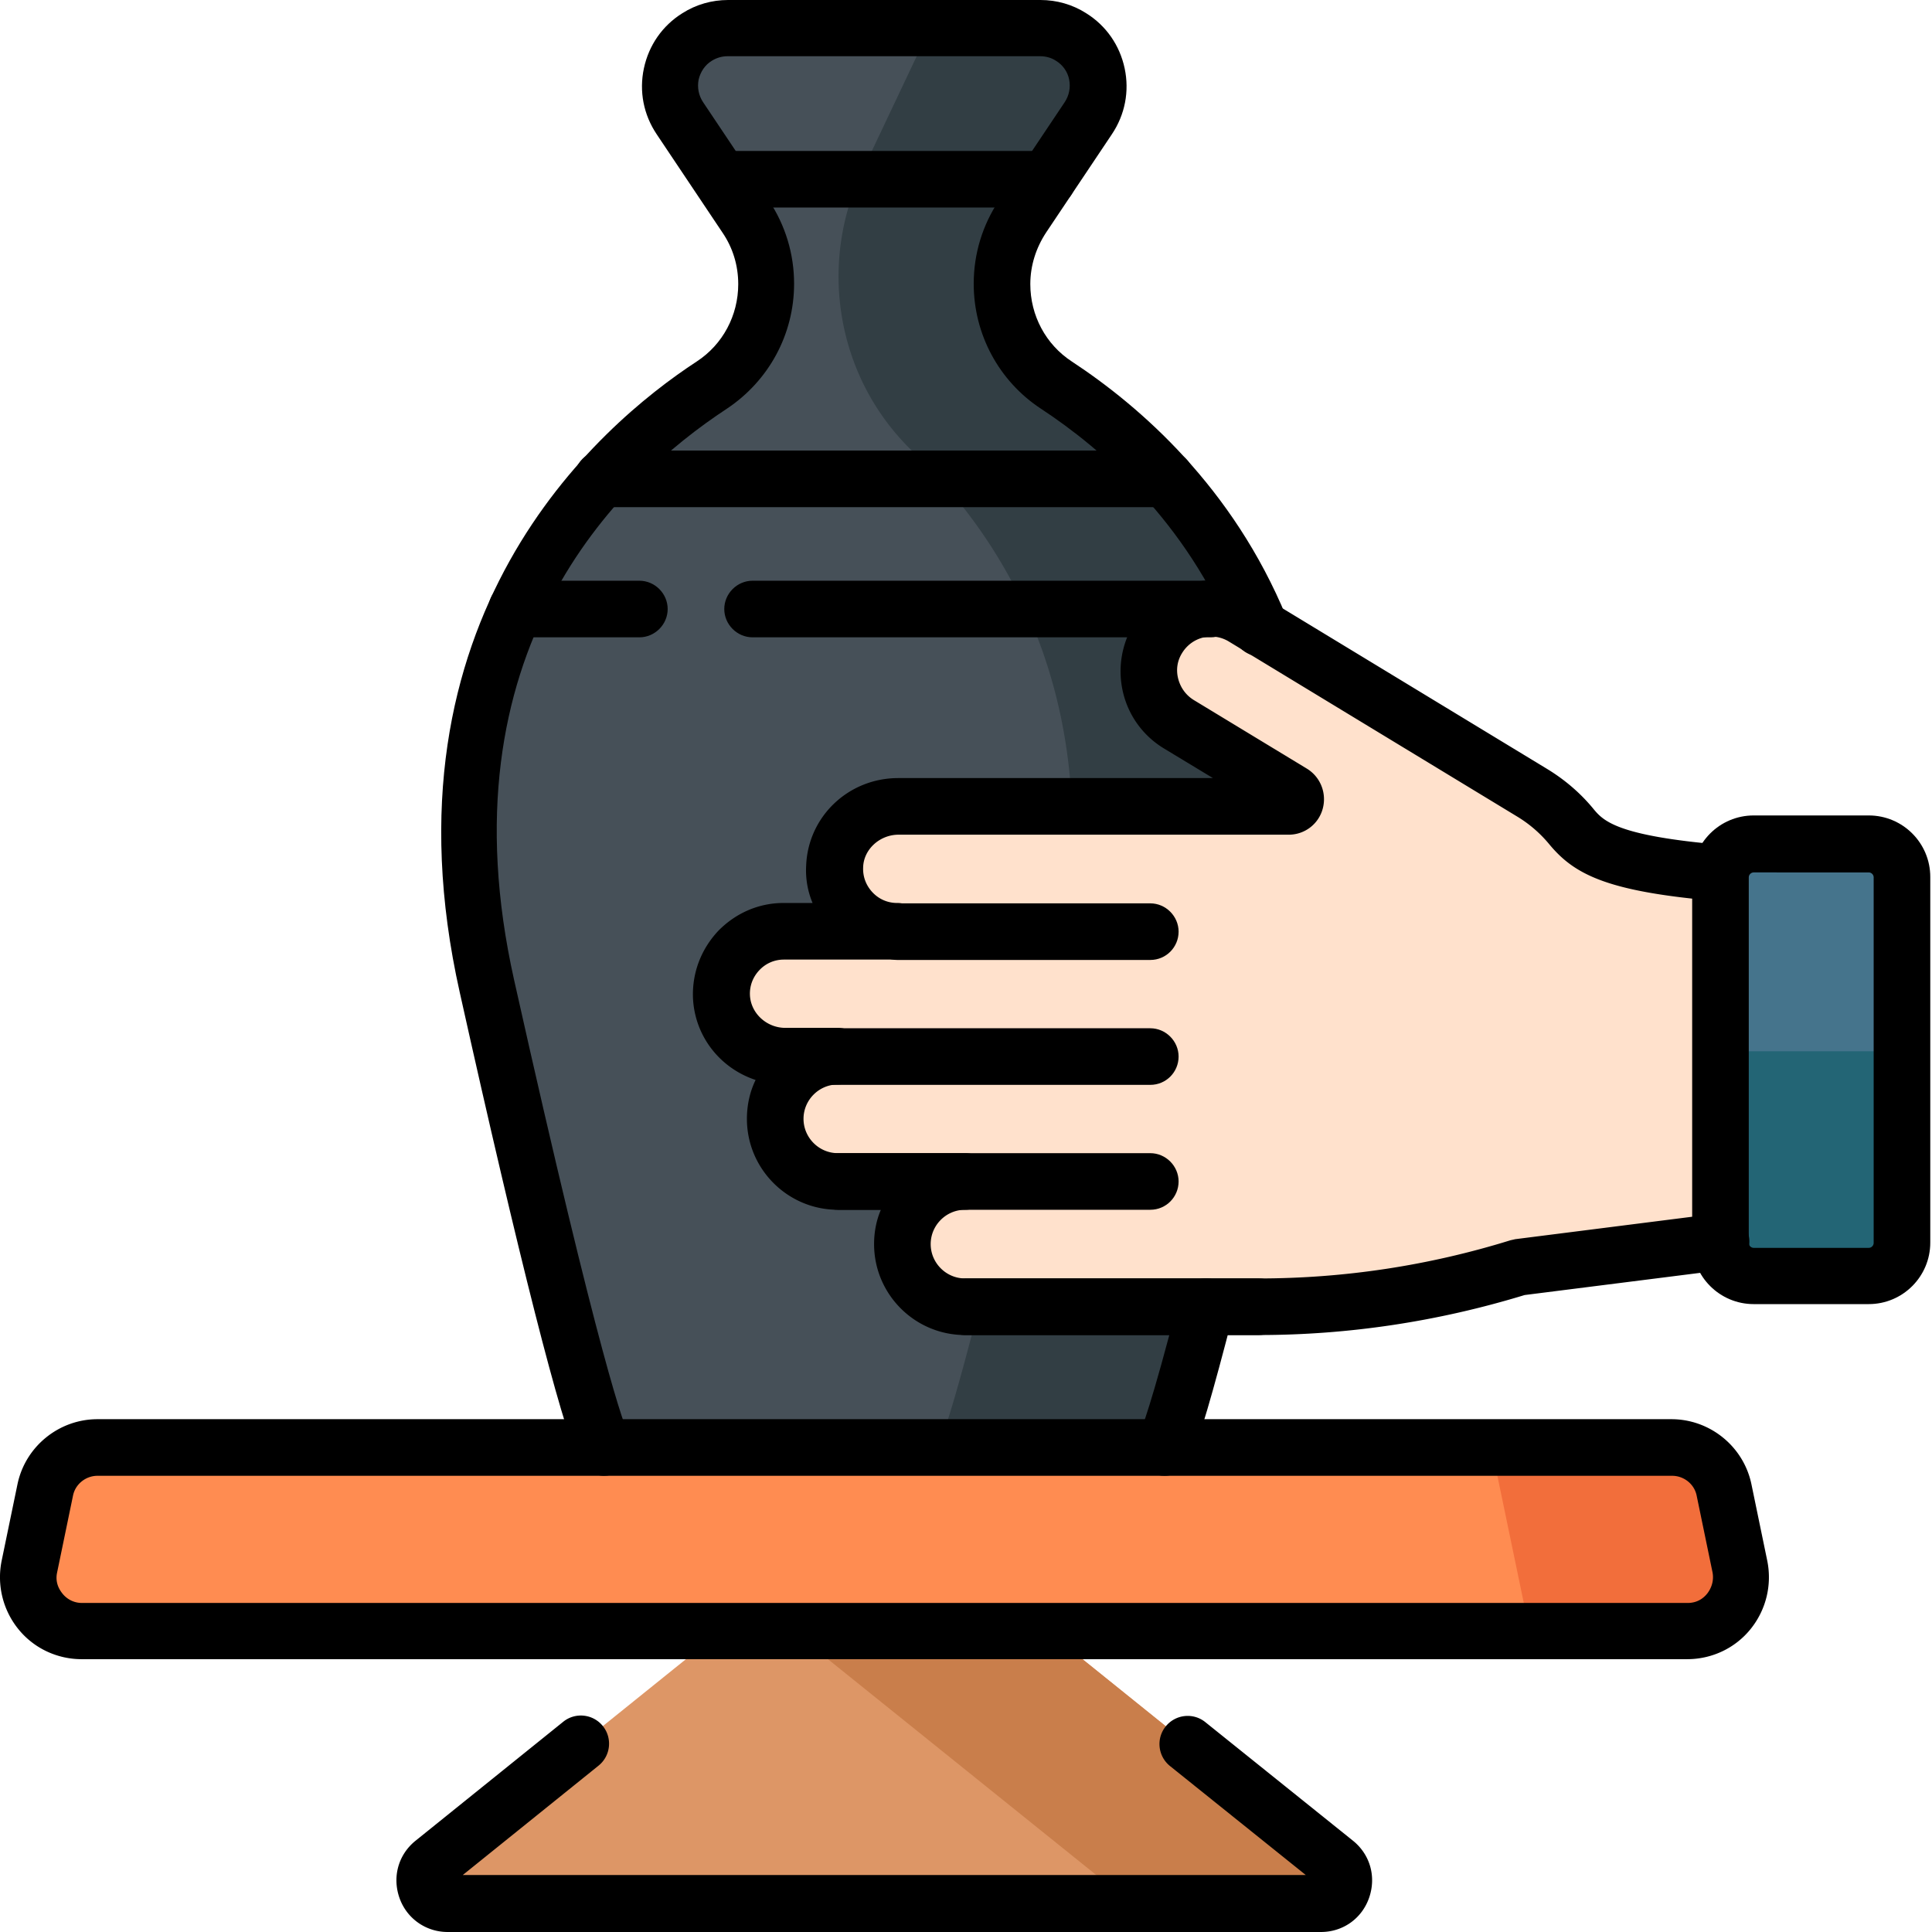 <svg height="512pt" viewBox="0 0 512 512" width="512pt" xmlns="http://www.w3.org/2000/svg"><path d="M350.043 504.5H118.641c-5.801 0-8.301-7.2-3.801-10.898l95-76.5h48.902l95 76.5c4.598 3.699 2.098 10.898-3.699 10.898zm0 0" fill="#dd9666"/><path d="m353.84 493.602-95-76.5H209.94l-9.3 7.5 99.199 79.796h50.3c5.7.102 8.2-7.097 3.7-10.796zm0 0" fill="#c97e4b"/><path d="M265.64 75.2a31.776 31.776 0 0 1 5.5-17.9l17.403-26c4.797-7.198 2.797-16.902-4.602-21.5-2.398-1.5-5.3-2.3-8.199-2.3h-82.8c-2.899 0-5.7.8-8.2 2.3-7.3 4.598-9.402 14.302-4.601 21.5l17.402 26c3.598 5.302 5.5 11.5 5.5 17.9 0 10.8-5.402 20.902-14.402 26.8-27 17.7-80.5 65.7-59.598 159.3 27.7 123.302 31.7 123.302 31.7 123.302H307.94s4 0 31.602-123.301c20.898-93.602-32.602-141.602-59.602-159.301-8.898-5.898-14.3-16-14.3-26.8zm0 0" fill="#465058"/><path d="M280.043 102c-9-5.898-14.402-16-14.402-26.8a31.776 31.776 0 0 1 5.5-17.9l17.402-26c4.797-7.198 2.797-16.902-4.602-21.5-2.398-1.5-5.3-2.3-8.199-2.3h-29.3l-17.899 37.8c-11.902 25-6.703 55 13.2 74.2 26 25 53.8 70 37.698 141.898C251.84 384.7 247.84 384.7 247.84 384.7h60.101s4 0 31.602-123.3c21-93.7-32.5-141.7-59.5-159.399zm0 0" fill="#323e44"/><path d="M442.84 383.602h-417c-6.7 0-12.5 4.699-13.899 11.296l-4.199 20.204c-1.8 8.796 4.899 17 13.899 17h425.5c9 0 15.699-8.301 13.902-17L456.84 394.8c-1.5-6.5-7.2-11.2-14-11.2zm0 0" fill="#ff8c51"/><path d="m460.941 415.102-4.199-20.301c-1.402-6.602-7.199-11.301-13.902-11.301h-47.598l10.098 48.602h41.703c9.098.097 15.797-8.204 13.898-17zm0 0" fill="#f26e3b"/><path d="M461.242 231.898c-33.101-2.296-39.8-6.796-44.8-12.796-2.899-3.5-6.301-6.5-10.2-8.801l-76.601-46.5c-7.801-4.7-18-2.2-22.7 5.597-4.699 7.801-2.199 18 5.602 22.704l30 18.199c1.598 1 .898 3.5-1 3.5H238.141c-9 0-16.598 7-16.899 16-.3 9.398 7.2 17.199 16.5 17.199h-30c-9.3 0-16.902 7.7-16.5 17.2.301 9 8 16 16.899 16h13.902c-9.102 0-16.602 7.402-16.602 16.6 0 9.098 7.399 16.598 16.602 16.598h33.7c-9.102 0-16.602 7.403-16.602 16.602 0 9.102 7.402 16.602 16.601 16.602h77.801c23.297 0 46.5-3.5 68.797-10.5l58.902-7.403zm0 0" fill="#ffe1cc"/><path d="M304.84 320.602h-82.797c-4.102 0-7.5-3.403-7.5-7.5 0-4.102 3.398-7.5 7.5-7.5h82.797c4.101 0 7.5 3.398 7.5 7.5 0 4.097-3.297 7.5-7.5 7.5zM304.84 287.5h-96.7c-4.097 0-7.5-3.398-7.5-7.5s3.403-7.5 7.5-7.5h96.7c4.101 0 7.5 3.398 7.5 7.5s-3.297 7.5-7.5 7.5zM304.84 254.398h-67.098c-4.101 0-7.5-3.398-7.5-7.5 0-4.097 3.399-7.5 7.5-7.5h67.098c4.101 0 7.5 3.403 7.5 7.5 0 4.102-3.297 7.5-7.5 7.5zM333.543 353.8h-77.8c-4.102 0-7.5-3.402-7.5-7.5 0-4.1 3.398-7.5 7.5-7.5h77.898c4.101 0 7.5 3.4 7.5 7.5 0 4.098-3.399 7.5-7.598 7.5zm0 0"/><path d="M495.242 338.102h-30.5c-4.8 0-8.8-3.903-8.8-8.801v-96.903c0-4.796 3.898-8.796 8.8-8.796h30.5c4.801 0 8.801 3.898 8.801 8.796v96.903c0 4.898-3.902 8.8-8.8 8.8zm0 0" fill="#45748c"/><path d="M456.043 329.398c0 4.801 3.898 8.801 8.797 8.801h30.5c4.8 0 8.8-3.898 8.8-8.8v-50.797h-48zm0 0" fill="#236575"/><path d="M309.043 134.398H159.641c-4.098 0-7.5-3.398-7.5-7.5 0-4.097 3.402-7.5 7.5-7.5h149.402c4.098 0 7.5 3.403 7.5 7.5 0 4.102-3.3 7.5-7.5 7.5zM277.64 55h-86.398c-4.101 0-7.5-3.398-7.5-7.5s3.399-7.5 7.5-7.5h86.399c4.101 0 7.5 3.398 7.5 7.5s-3.301 7.5-7.5 7.5zM320.84 168.898H199.44c-4.101 0-7.5-3.398-7.5-7.5 0-4.097 3.399-7.5 7.5-7.5H320.84c4.101 0 7.5 3.403 7.5 7.5 0 4.102-3.399 7.5-7.5 7.5zM169.441 168.898h-32.5c-4.101 0-7.5-3.398-7.5-7.5 0-4.097 3.399-7.5 7.5-7.5h32.5c4.102 0 7.5 3.403 7.5 7.5 0 4.102-3.398 7.5-7.5 7.5zM495.242 345.602h-30.5c-9 0-16.3-7.301-16.3-16.301v-96.903c0-9 7.3-16.296 16.3-16.296h30.5c9 0 16.301 7.296 16.301 16.296v96.903c0 9-7.3 16.3-16.3 16.3zm-30.5-114.403c-.699 0-1.3.602-1.3 1.301v96.898c0 .704.601 1.301 1.3 1.301h30.5c.7 0 1.301-.597 1.301-1.3V232.5c0-.7-.602-1.3-1.3-1.3zm0 0"/><path d="M333.543 353.8h-77.8c-13.302 0-24.102-10.8-24.102-24.1 0-3.2.601-6.302 1.8-9.098h-11.398c-13.3 0-24.102-10.801-24.102-24.102 0-3.7.801-7.2 2.301-10.3-9.402-3.098-16.199-11.598-16.601-21.9-.2-6.6 2.199-12.8 6.699-17.6 4.601-4.7 10.703-7.4 17.3-7.4h7.7a22.344 22.344 0 0 1-1.7-9.902c.5-13 11.2-23.199 24.403-23.199h83.398l-12.898-7.8c-5.5-3.297-9.402-8.598-10.902-14.797-1.5-6.204-.5-12.704 2.8-18.204 6.899-11.296 21.7-15 33-8.097l76.602 46.5c4.598 2.8 8.7 6.3 12.098 10.398 2.699 3.301 6.101 7.301 34.402 9.7 4.098.3 7.2 4 6.797 8.101-.297 4.102-4 7.2-8.098 6.8-29.3-2.5-38-7-44.699-15.1a33.456 33.456 0 0 0-8.3-7.2L325.64 170c-4.301-2.602-9.801-1.2-12.399 3.102-1.3 2.097-1.601 4.5-1 6.796.598 2.301 2 4.301 4.098 5.602l30 18.2c3.601 2.198 5.3 6.5 4.203 10.6a9.308 9.308 0 0 1-9 6.9H238.141c-5 0-9.301 3.902-9.399 8.698-.101 2.5.801 4.801 2.5 6.602 1.7 1.8 4 2.8 6.5 2.8 4.098 0 7.5 3.4 7.5 7.5 0 4.098-3.402 7.5-7.5 7.5h-30c-2.5 0-4.8 1-6.5 2.802-1.699 1.796-2.601 4.097-2.5 6.597.2 4.801 4.399 8.7 9.399 8.7h13.902c4.098 0 7.5 3.402 7.5 7.5 0 4.101-3.402 7.5-7.5 7.5-5 0-9.102 4.101-9.102 9.101s4.102 9.102 9.102 9.102h33.7c4.097 0 7.5 3.398 7.5 7.5 0 4.097-3.403 7.5-7.5 7.5-5 0-9.102 4.097-9.102 9.097s4.101 9.102 9.101 9.102h77.899c22.601 0 45-3.403 66.601-10.102.399-.097.899-.199 1.301-.3l53.598-6.797c4.101-.5 7.902 2.398 8.402 6.5.5 4.097-2.402 7.898-6.5 8.398l-53 6.7c-22.902 7-46.602 10.6-70.5 10.6zm0 0"/><path d="M160.14 391.102c-2.8 0-5.5-1.602-6.8-4.204-4.598-9.398-15.797-53.398-31.5-123.898-22.2-99.2 36.5-150 62.8-167.2 6.903-4.5 11-12.198 11-20.5 0-4.902-1.398-9.6-4.199-13.698l-17.398-26c-3.5-5.204-4.703-11.403-3.402-17.5C171.94 12 175.543 6.8 180.84 3.5c3.601-2.3 7.8-3.5 12.101-3.5h82.801c4.301 0 8.5 1.2 12.098 3.5 5.3 3.3 8.902 8.5 10.203 14.602 1.297 6.097.098 12.296-3.402 17.5l-17.399 26c-2.699 4.097-4.199 8.796-4.199 13.699 0 8.3 4.098 16 11 20.5 18.098 11.898 42.7 33.3 56.898 67.8 1.602 3.797-.3 8.2-4.101 9.797-3.797 1.602-8.2-.296-9.797-4.097-12.703-31-34.902-50.301-51.203-61-11.098-7.301-17.797-19.7-17.797-33.102 0-7.898 2.297-15.5 6.7-22.097l17.398-26c1.199-1.801 1.601-3.903 1.199-6-.399-2.102-1.7-3.903-3.5-5-1.2-.801-2.7-1.204-4.2-1.204h-82.8c-1.5 0-2.899.403-4.2 1.204-1.8 1.097-3 2.898-3.5 5-.398 2.097 0 4.199 1.2 6l17.402 26c4.399 6.597 6.7 14.199 6.7 22.097 0 13.403-6.7 25.7-17.801 33.102-29.399 19.3-75.801 64.597-56.399 151.398 22.899 102.403 29.301 118.403 30.399 120.602 1.8 3.699.199 8.199-3.5 10-.801.5-1.899.8-3 .8zM308.64 391.102c-1.097 0-2.199-.204-3.3-.801-3.7-1.801-5.297-6.301-3.5-10 .601-1.301 3.3-7.903 10.5-35.903 1-4 5.101-6.398 9.101-5.398s6.399 5.102 5.399 9.102c-5.399 21-9.2 34.097-11.5 38.796-1.297 2.602-3.899 4.204-6.7 4.204zm0 0"/><path d="M447.14 439.7H21.64c-6.5 0-12.699-2.9-16.8-8A21.863 21.863 0 0 1 .44 413.601l4.2-20.301c2.101-10 11-17.2 21.199-17.2H442.94c10.2 0 19.102 7.2 21.2 17.2l4.199 20.3c1.3 6.399-.297 13-4.399 18.098-4.101 5.102-10.3 8-16.8 8zm-421.3-48.598c-3.098 0-5.899 2.199-6.5 5.296l-4.2 20.301c-.597 2.7.602 4.602 1.403 5.602.7.898 2.398 2.5 5.2 2.5h425.5c2.8 0 4.398-1.5 5.198-2.5.7-.903 1.899-2.903 1.399-5.602l-4.2-20.3c-.597-3.098-3.398-5.297-6.5-5.297zM350.043 512H118.641c-5.801 0-10.899-3.602-12.801-9.102-1.899-5.5-.297-11.398 4.3-15.097l39.102-31.5c3.2-2.602 7.899-2.102 10.5 1.097 2.598 3.204 2.098 7.903-1.101 10.5l-36 29h223.402l-36-28.898c-3.203-2.602-3.703-7.3-1.102-10.5 2.602-3.2 7.301-3.7 10.5-1.102l39.102 31.403c4.598 3.699 6.2 9.597 4.297 15.097-1.899 5.5-6.899 9.102-12.797 9.102zm0 0"/></svg>